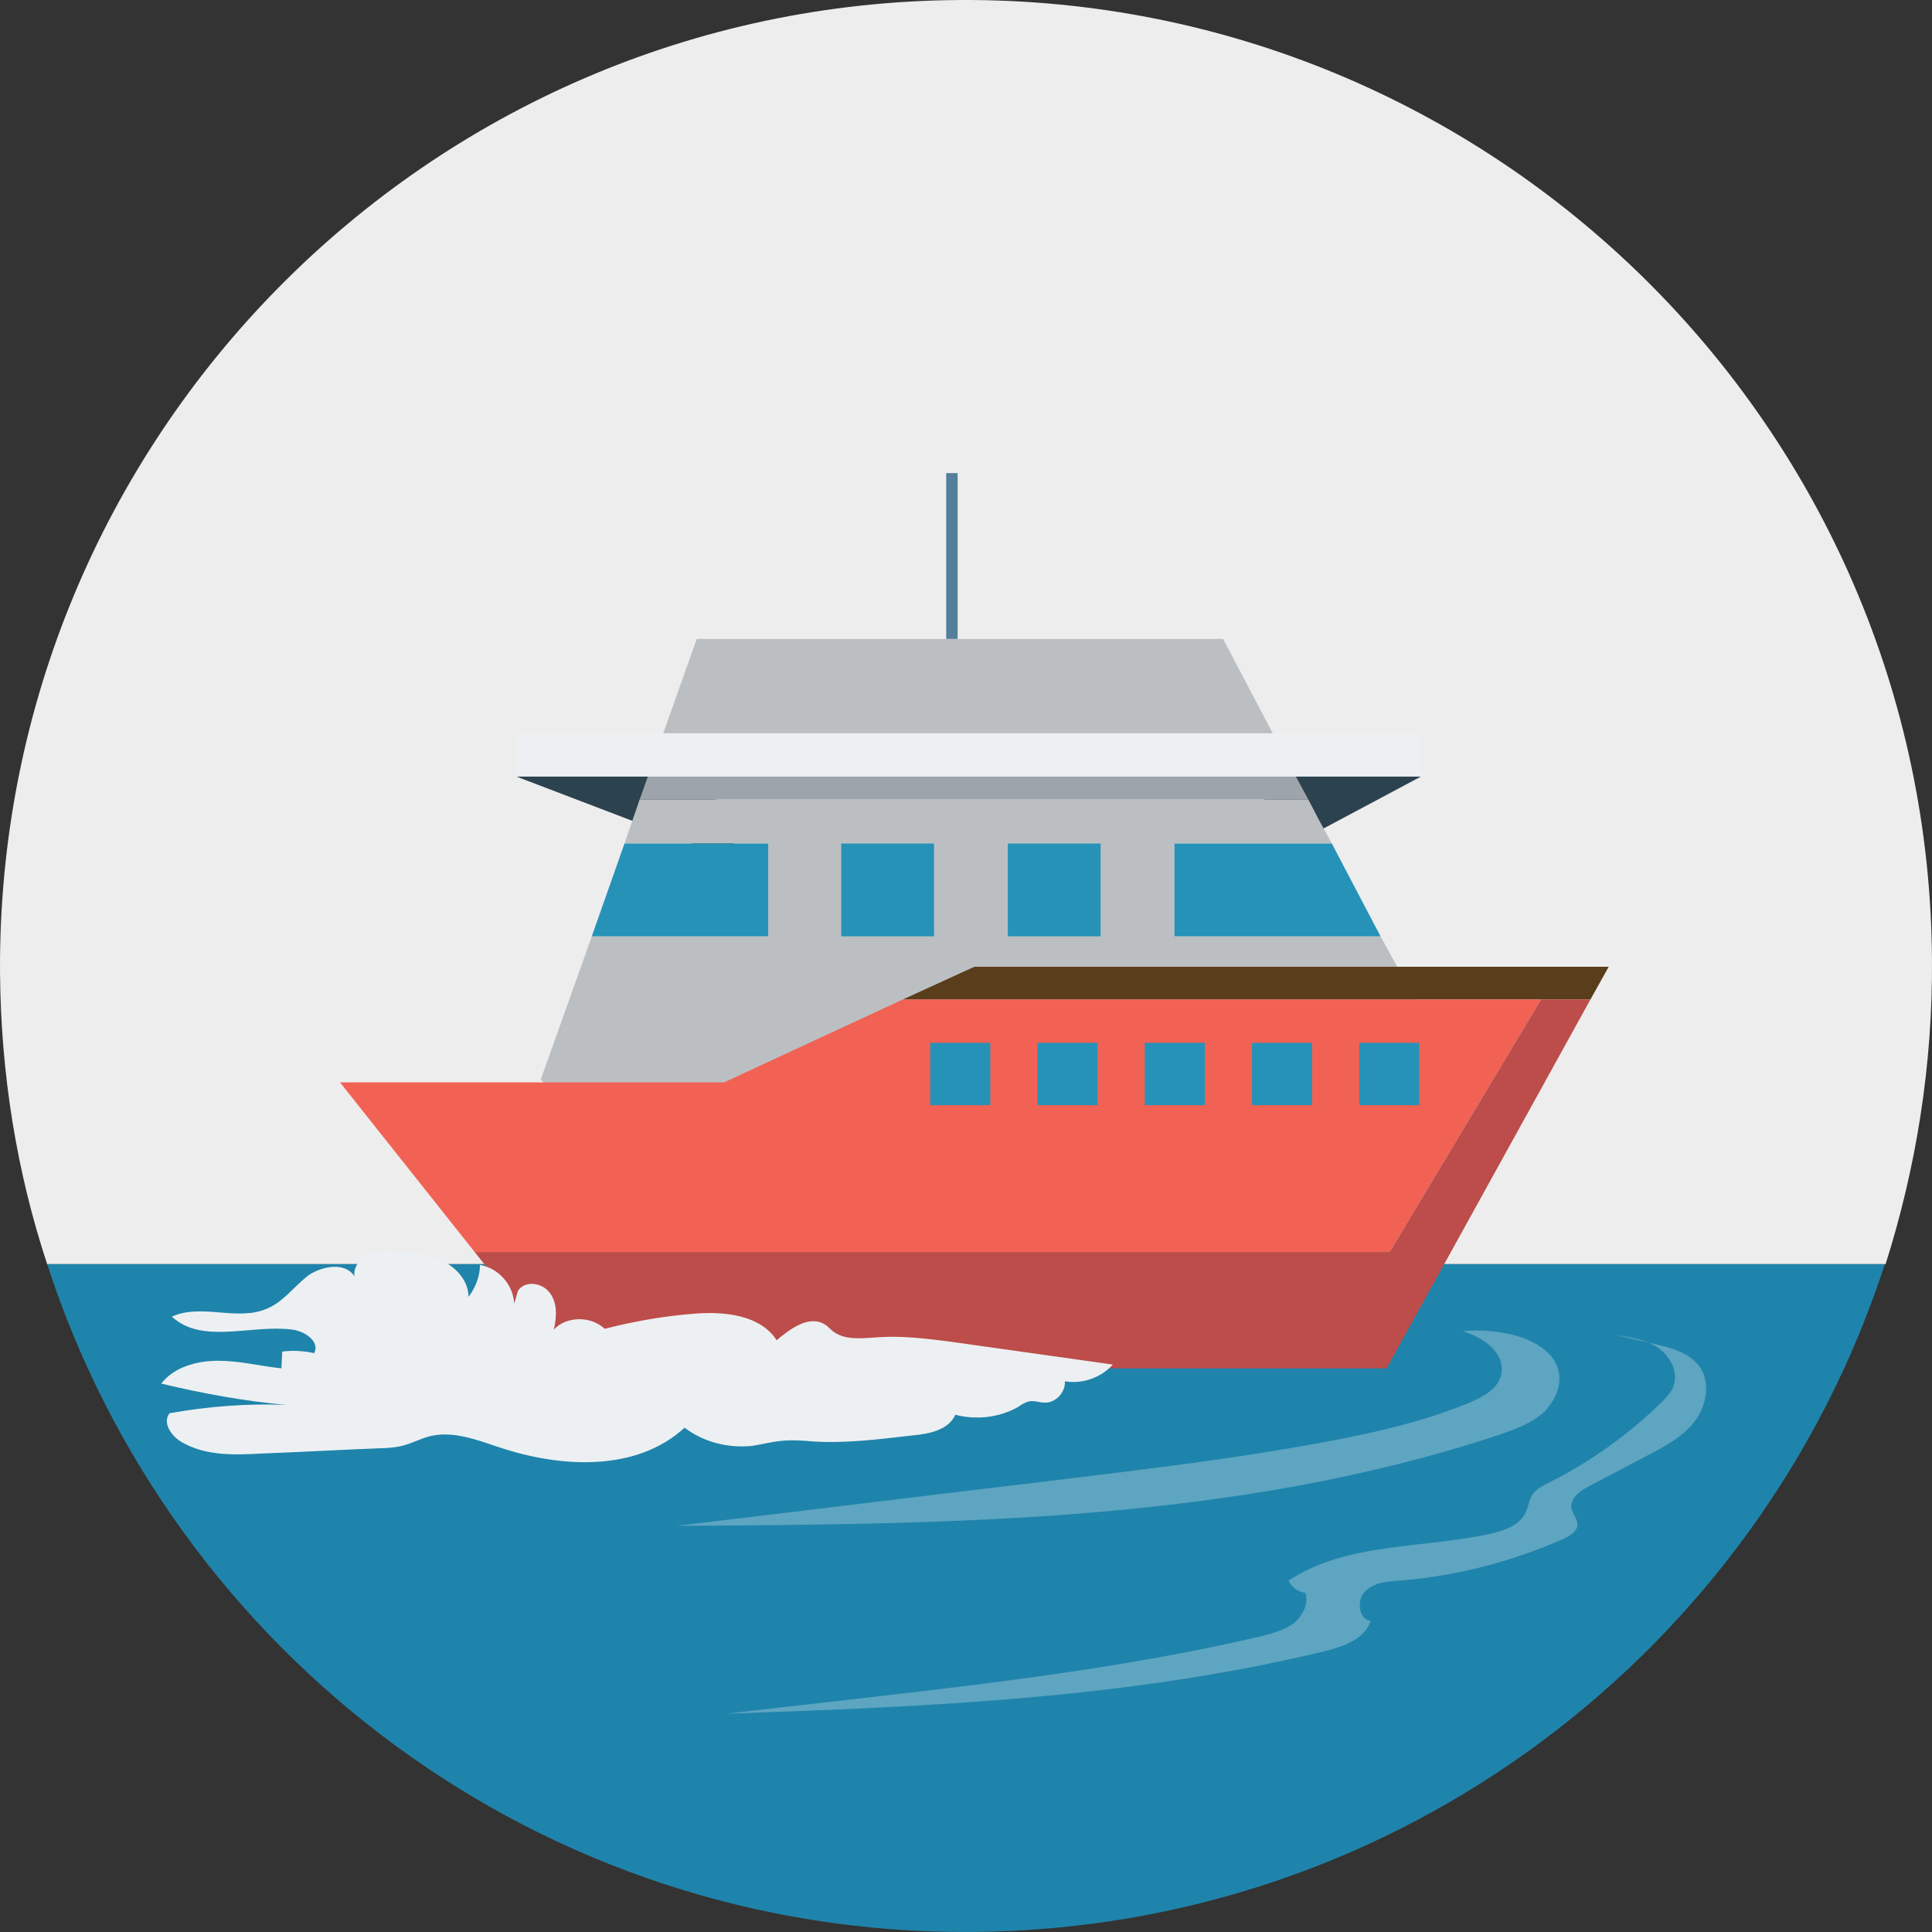 <?xml version="1.0" standalone="no"?>
<svg xmlns="http://www.w3.org/2000/svg" version="1.1" xmlns:xlink="http://www.w3.org/1999/xlink" width="512" height="512" x="0" y="0" viewBox="0 0 508.011 508.011" style="enable-background:new 0 0 512 512" xml:space="preserve" class=""><rect x="0" y="0" width="508.011" height="508.011" fill="#333333" stroke="none"/><g><path d="M508.004 252.404c-.8-140.2-115.4-253.2-255.6-252.4s-253.2 115.4-252.4 255.6c.2 26.8 4.4 52.6 12.4 76.8h483.4c8-25.2 12.4-52.2 12.2-80z" style="" fill="#ededed" data-original="#f89f6a" class="" opacity="1"/><path d="M12.404 332.404c33.2 102.4 129.6 176.4 243.2 175.6 112.4-.8 207.2-74.4 240-175.6h-483.2z" style="" fill="#1f84ab" data-original="#1f84ab"/><path d="m373.604 204.204-33 17.6-16.6-23.4zM135.804 204.204l59.2 22.6-12-30.2z" style="" fill="#2c424f" data-original="#2c424f"/><path d="m368.804 256.804-5.8-10.6h-54.2v-24.4h41.4l-3.6-6.6-2.6-5h-175.8l-4 11.6h37.8v24.4h-46.4l-13.4 37.6 17.4 20.2 218.8-29.2z" style="" fill="#bcbfc2" data-original="#bcbfc2"/><path d="M202.004 221.804h-37.8l-8.6 24.4h46.4zM308.804 246.204h54.2l-12.8-24.4h-41.4z" style="" fill="#2792b8" data-original="#2792b8"/><path d="M321.604 168.004h-138.4l-10.8 30.4h165.2z" style="" fill="#bcbfc2" data-original="#bcbfc2"/><path d="M337.604 198.404h-165.2l-4.2 11.8h175.8z" style="" fill="#9da5ab" data-original="#9da5ab"/><path d="M135.804 192.804h237.8v11.4h-237.8z" style="" fill="#edf0f2" data-original="#edf0f2" class=""/><path d="M423.004 254.204h-166.8l-18.8 8.6h180.8z" style="" fill="#5a3d1b" data-original="#5a3d1b"/><path d="M248.804 124.404h3v43.6h-3z" style="" fill="#527f99" data-original="#527f99" class=""/><path d="M405.204 262.804h-167.8l-47 21.8h-101l35.4 44.6h240.6z" style="" fill="#f16254" data-original="#f16254" class=""/><path d="m405.204 262.804-39.8 66.4h-240.6l24.4 30.6h215.4l53.6-97z" style="" fill="#bc4d4a" data-original="#bc4d4a" class=""/><path d="M244.604 274.204h15.8v16.4h-15.8zM272.804 274.204h15.8v16.4h-15.8zM301.004 274.204h15.8v16.4h-15.8zM329.204 274.204h15.8v16.4h-15.8zM221.204 221.804h24.4v24.4h-24.4zM265.004 221.804h24.4v24.4h-24.4zM357.404 274.204h15.8v16.4h-15.8z" style="" fill="#2792b8" data-original="#2792b8"/><path d="M216.804 348.204c1 .6 1.6 1.4 2.4 2 3.4 2.4 8 1.6 12 1.4 6.2-.4 12.6.4 18.8 1.2l42.6 6c-3 3.4-8 5.2-12.6 4.4.2 3-2.6 5.8-5.4 5.6-1 0-2.2-.4-3.2-.4-1.4 0-2.6.8-3.8 1.6-5 2.8-11 3.4-16.4 2-1.8 4-6.8 5-11 5.4-8.8 1-17.8 2.2-26.6 1.6-2.4-.2-5-.4-7.4-.2-3 .2-5.8 1-8.6 1.4-6.2.6-12.6-1-17.6-4.8-12.6 11.6-32.4 10.6-48.6 5.2-6-2-12.2-4.4-18.2-3-2.6.6-5 2-7.6 2.6-1.8.4-3.8.6-5.6.6-10.4.4-20.8 1-31.4 1.4-7.2.4-14.6.6-20.8-3-2.8-1.6-5.2-5.2-3.2-7.6 10-1.8 20.4-2.6 30.6-2.2-11-1-22-3-32.8-5.6 3.4-4.4 9.4-6 15-6s11 1.4 16.6 2c0-1.4.2-3 .2-4.4 2.8-.4 5.6-.2 8.4.4 1.6-3-2.4-5.8-5.8-6.2-10.8-1.4-23.6 4-31.6-3.4 7.8-3.6 17.4 1.4 25.2-2.2 4.2-1.8 7-5.8 10.6-8.6 3.8-2.6 9.8-3.6 12.2.2-.4-2.6 1.8-5.2 4.2-6 2.6-1 5.2-.8 8-.4 4 .4 8 .8 11.4 2.6 3.6 1.8 6.4 5.4 6.4 9.2 1.8-2.4 3-5.4 3-8.4 4.8.8 8.8 5.2 9 10.2.4-1.2.6-2.2 1-3.4 1.8-2.8 6.4-2.2 8.4.6 2 2.6 1.8 6.4 1 9.6 3.4-3.6 9.8-3.6 13.4-.2 7.8-2 15.8-3.4 23.8-4 7.8-.6 17.2.4 21.4 7 3.8-3.2 8.6-6.6 12.6-4.2z" style="" fill="#edf0f2" data-original="#edf0f2" class=""/><path d="M394.804 361.004c-.6 4.2-5 6.4-8.8 8-13.8 5.6-28.6 8.6-43.4 11.2-22.6 4-45.4 6.6-68.2 9.4-32.2 3.8-64.2 7.8-96.4 11.6 72.6-.4 146.8-1 215.8-23.8 4-1.4 8.2-2.8 11.6-5.6 3.2-2.8 5.4-7.2 4.4-11.4-1.2-5-6.4-7.8-11.2-9.2-4.6-1.2-9.2-1.6-14-1.2 5.2 1.6 11 5.4 10.2 11z" style="opacity:0.31;enable-background:new ;" fill="#edf0f2" data-original="#edf0f2" class=""/><path d="M401.204 397.604c-1.6 3.6-6 5-9.8 5.8-17.8 3.8-37.4 2.2-52.6 12.2.8 1.8 2.6 3 4.4 3.2 1 2.8-.6 6-3 8-2.4 1.8-5.4 2.6-8.4 3.4-35.8 8.4-72.6 12.6-109.2 16.8-10.6 1.2-21 2.4-31.6 3.6 52.8-1.8 105.8-4 157.2-16.4 5-1.2 10.6-3.2 12.2-8-3.2-.4-3.8-5.6-1.4-7.8 2.4-2.4 6-2.6 9.2-2.8 14.8-1.2 29.4-5 43-11 1.6-.8 3.4-1.8 3.6-3.6 0-1.6-1.2-2.8-1.6-4.4-.4-2.6 2.2-4.6 4.6-5.8 5-2.6 10.2-5.4 15.2-8 4.6-2.4 9.2-4.8 12.4-8.8 3.2-4 4.4-10 1.8-14.2-2.6-4-7.6-5.4-12.2-6.4l-10.2-2.4c3.8.6 8 1.2 11.2 3.4 3.2 2.2 5.4 6.4 4 10.2-.6 1.6-2 3-3.2 4.2-8.6 8.4-18.4 15.4-29 20.8-2 1-4.2 2-5.2 4-.6 1.2-.8 2.8-1.4 4z" style="opacity:0.31;enable-background:new ;" fill="#edf0f2" data-original="#edf0f2" class=""/></g></svg>